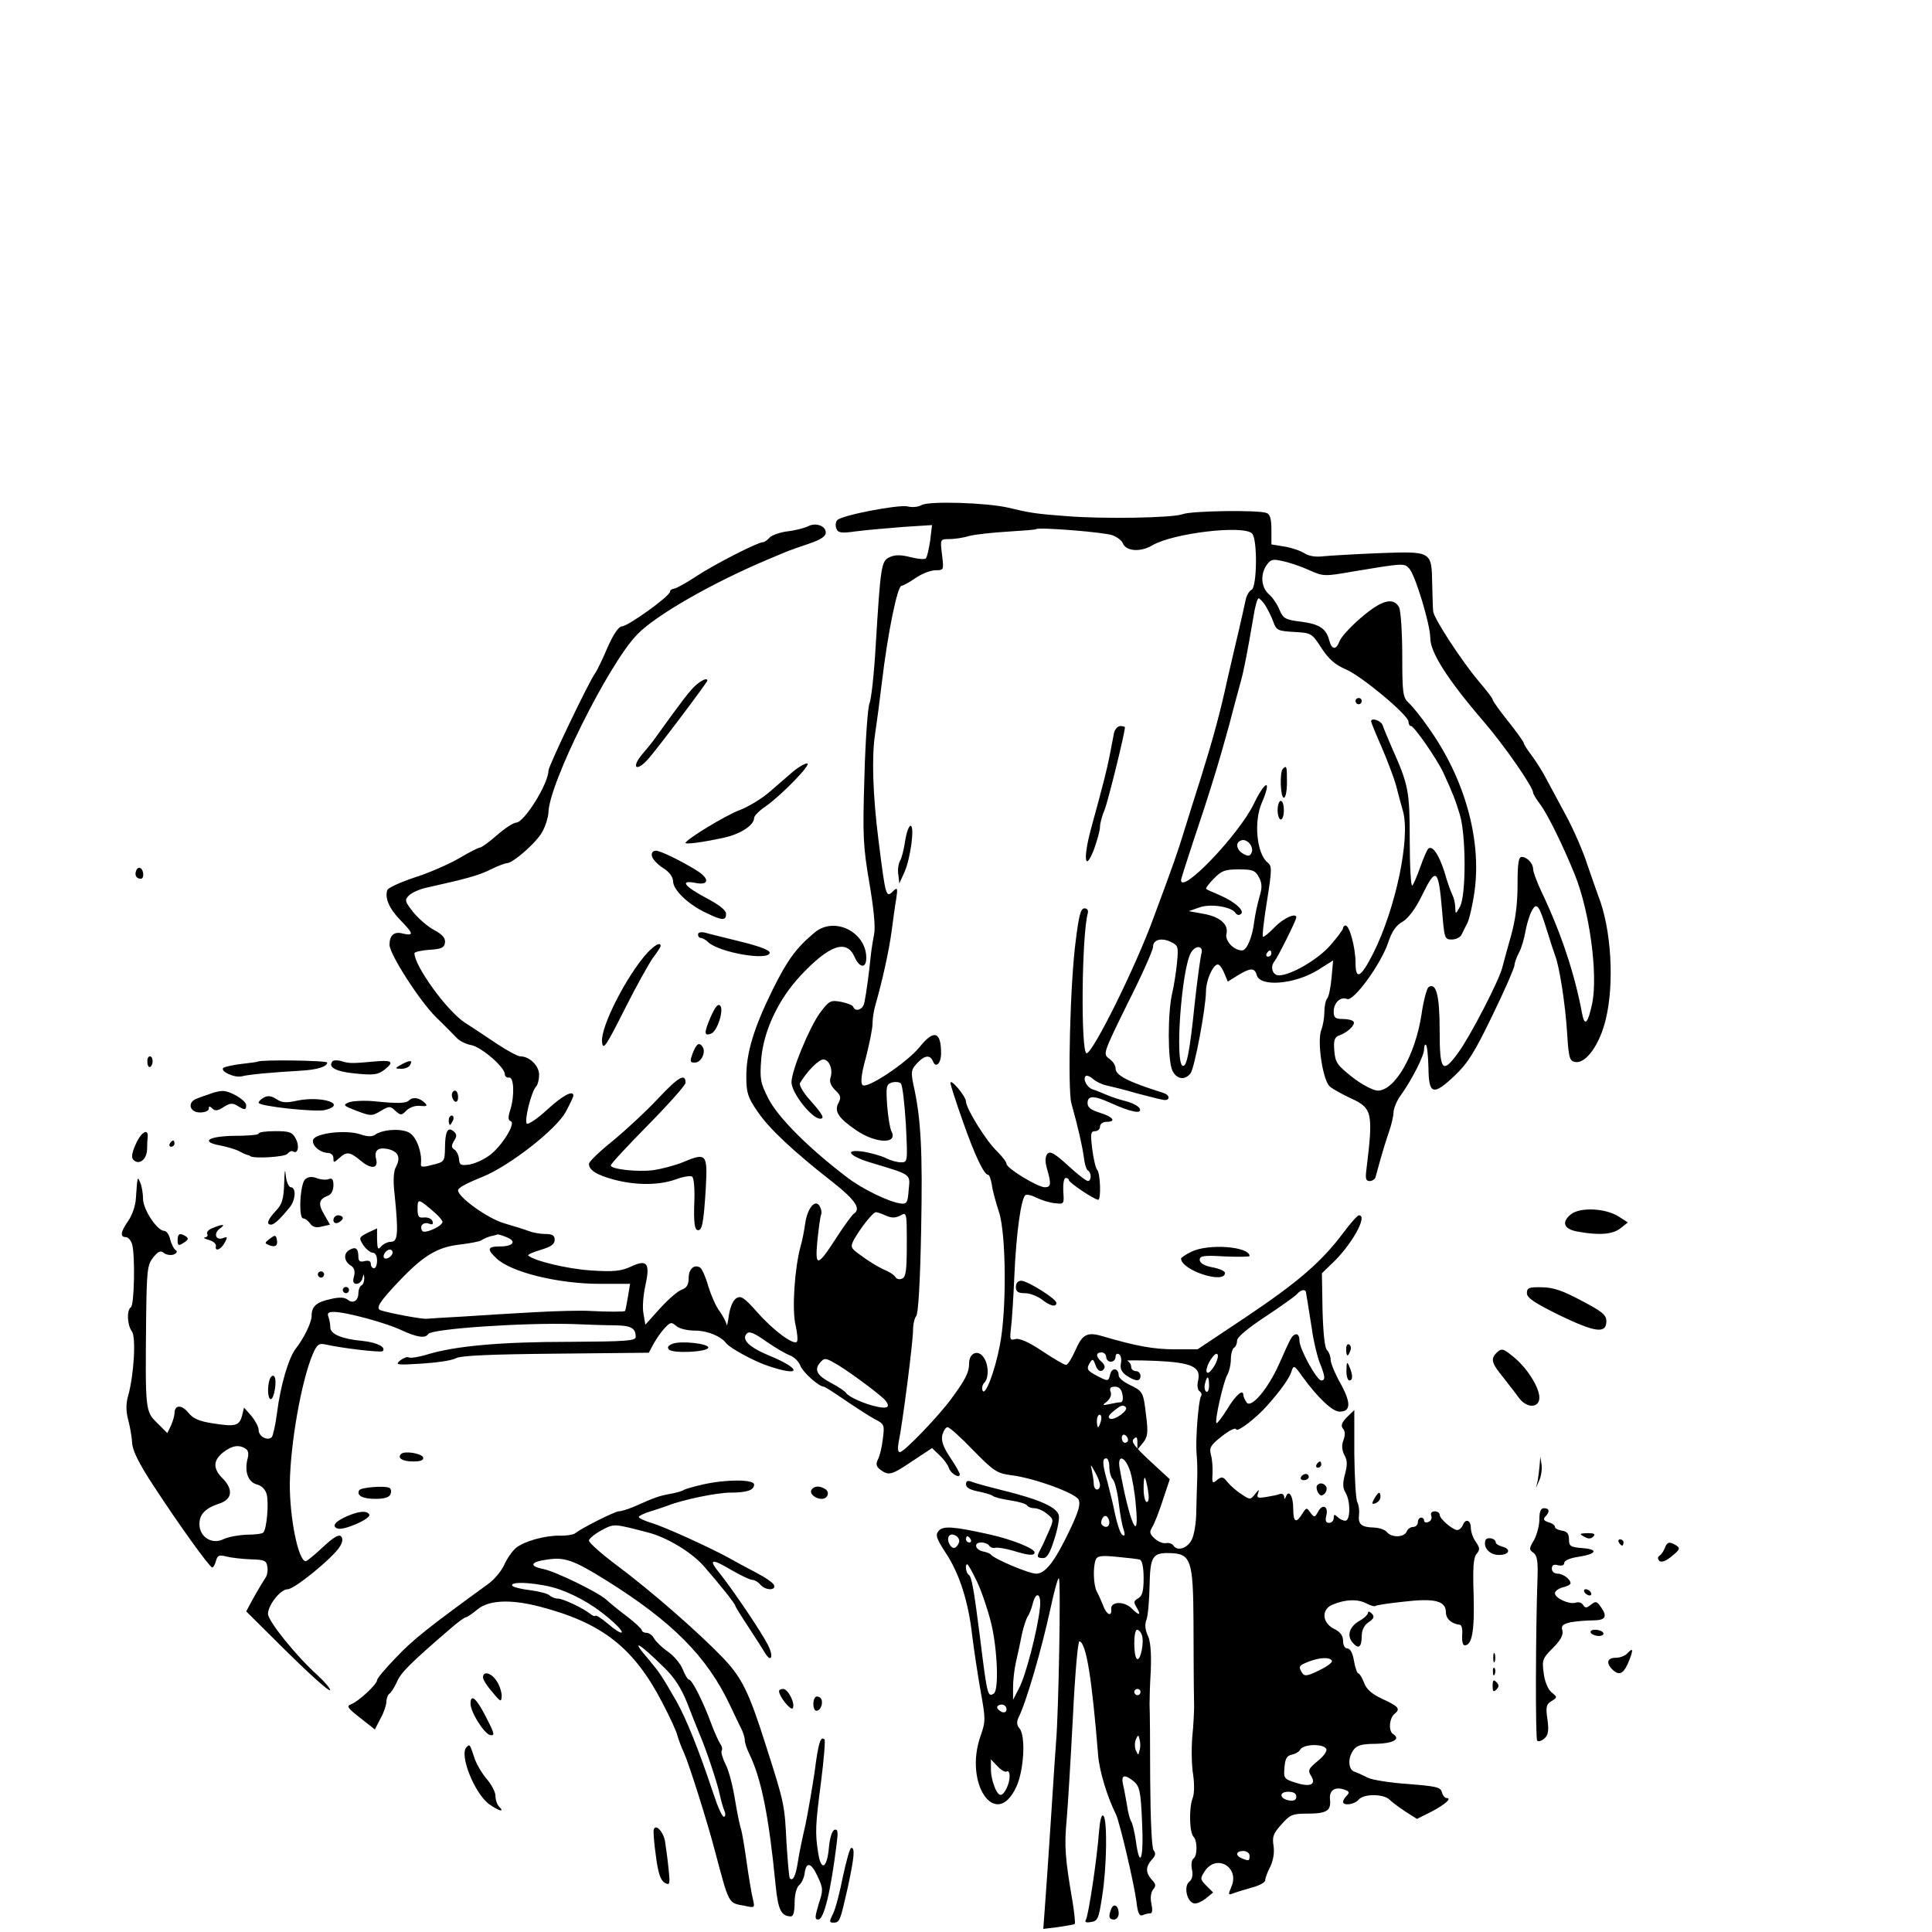 <?xml version="1.0" standalone="no"?>
<!DOCTYPE svg PUBLIC "-//W3C//DTD SVG 20010904//EN"
 "http://www.w3.org/TR/2001/REC-SVG-20010904/DTD/svg10.dtd">
<svg version="1.0" xmlns="http://www.w3.org/2000/svg"
 width="620pt" height="620pt" viewBox="0 0 620 620"
 preserveAspectRatio="xMidYMid meet">
<g transform="translate(0,620) scale(0.1,-0.1)"
fill="#000000" stroke="none">
<path d="M2957 4579 c-10 -6 -30 -8 -45 -4 -30 6 -209 -28 -225 -44 -5 -5 -7
-17 -3 -27 5 -14 15 -16 64 -9 31 4 99 10 150 14 l93 6 -6 -50 c-4 -27 -10
-53 -14 -57 -3 -4 -25 -2 -49 4 -31 8 -50 8 -67 0 -27 -12 -29 -27 -45 -287
-5 -88 -14 -170 -20 -183 -5 -12 -13 -118 -16 -235 -6 -192 -4 -224 16 -341
14 -83 20 -141 15 -165 -4 -20 -9 -52 -11 -71 -4 -44 -14 -118 -20 -147 -4
-23 -29 -32 -36 -14 -1 5 -19 12 -39 16 -34 6 -38 4 -68 -36 -34 -47 -91 -185
-91 -222 0 -34 65 -117 92 -117 16 0 7 15 -32 59 -22 24 -36 49 -33 55 22 37
60 76 75 76 19 0 32 -32 23 -59 -4 -13 2 -26 15 -39 18 -17 20 -24 11 -41 -15
-27 -1 -49 58 -89 62 -42 133 -44 112 -3 -5 9 -11 46 -14 83 -4 61 -3 68 15
74 11 3 24 2 29 -3 5 -5 12 -64 16 -131 6 -121 6 -122 -16 -122 -12 0 -34 6
-49 14 -15 7 -47 16 -70 20 -67 10 -48 -15 29 -37 126 -38 120 -34 115 -86 -3
-41 -6 -46 -27 -43 -39 6 -123 47 -171 84 -126 96 -222 193 -253 254 -25 50
-27 61 -22 127 8 90 55 190 126 266 92 98 147 118 173 61 16 -37 38 -39 38 -4
0 83 -102 134 -165 82 -60 -50 -87 -87 -135 -183 -61 -124 -85 -203 -85 -280
0 -52 5 -67 36 -112 37 -55 115 -128 243 -228 71 -56 90 -85 66 -100 -5 -3
-30 -37 -54 -74 -63 -98 -71 -99 -63 -13 4 38 9 76 12 84 3 7 0 20 -5 28 -14
23 -39 -7 -46 -56 -3 -21 -9 -55 -15 -74 -19 -70 -28 -203 -16 -252 6 -27 8
-51 4 -54 -11 -11 -76 37 -126 94 -43 48 -53 55 -68 46 -11 -7 -20 -29 -24
-55 -3 -24 -7 -38 -7 -31 -1 8 -11 27 -22 43 -12 15 -28 52 -37 81 -8 29 -20
56 -26 60 -19 12 -37 -4 -37 -33 0 -22 -6 -32 -23 -38 -13 -5 -44 -32 -70 -61
l-46 -51 -6 35 c-4 19 -1 59 6 90 16 73 6 86 -47 61 -31 -14 -54 -17 -128 -12
-76 5 -183 31 -201 48 -2 3 16 11 40 18 33 10 45 18 45 32 0 14 -7 19 -30 19
-16 0 -39 4 -52 9 -13 5 -48 16 -79 25 -53 15 -149 84 -149 106 0 8 23 21 80
44 87 36 234 151 265 207 14 26 25 49 25 53 0 19 -35 0 -84 -45 -30 -28 -60
-48 -65 -45 -10 7 14 104 30 120 5 6 9 22 9 37 0 29 -31 59 -60 59 -8 0 -42
18 -75 40 -33 22 -79 53 -103 68 -58 38 -162 182 -162 223 0 4 21 9 48 11 38
2 48 7 50 23 2 14 -8 26 -34 40 -21 11 -51 37 -68 58 -27 34 -28 39 -14 53 9
9 33 20 55 25 130 29 167 39 206 58 24 12 48 21 54 21 19 0 97 68 114 102 10
18 18 45 19 60 1 92 193 477 284 571 60 63 245 168 421 242 17 7 41 17 55 23
14 6 49 18 78 28 36 12 52 23 52 35 0 22 -33 33 -57 20 -10 -5 -39 -13 -65
-16 -25 -3 -52 -13 -58 -20 -7 -8 -17 -15 -22 -15 -16 0 -152 -69 -213 -109
-33 -22 -66 -40 -72 -40 -7 -1 -13 -5 -13 -10 0 -14 -135 -111 -154 -111 -10
0 -27 -24 -46 -67 -16 -38 -34 -75 -40 -83 -22 -31 -150 -299 -150 -313 0 -42
-78 -167 -104 -167 -8 0 -36 -18 -61 -40 -25 -22 -50 -40 -55 -40 -5 0 -36
-16 -68 -35 -33 -19 -97 -47 -142 -61 -45 -15 -84 -33 -87 -40 -9 -25 6 -60
42 -97 42 -43 44 -51 8 -43 -28 8 -43 -5 -43 -36 0 -30 97 -181 150 -233 28
-27 57 -57 66 -66 8 -9 29 -20 47 -23 33 -7 107 -71 107 -93 0 -7 6 -12 13
-11 16 4 19 -56 5 -102 -8 -25 -8 -35 1 -38 17 -6 -27 -78 -66 -108 -18 -14
-48 -28 -66 -31 -28 -4 -33 -2 -34 18 -1 12 -8 26 -15 30 -10 7 -10 12 -1 28
10 15 9 22 -2 31 -18 15 -27 -1 -27 -55 -1 -42 -2 -44 -40 -53 -34 -9 -39 -8
-37 6 3 35 -14 82 -36 96 -24 16 -89 12 -112 -6 -8 -6 -25 -6 -47 2 -46 15
-142 4 -151 -17 -6 -18 21 -42 48 -43 9 0 17 -7 17 -17 0 -15 1 -15 18 0 25
23 35 21 71 -9 32 -27 56 -24 48 6 -7 27 5 39 36 33 34 -7 44 -26 28 -57 -8
-14 -10 -43 -5 -86 13 -127 11 -155 -11 -155 -11 0 -25 -7 -32 -15 -10 -12
-12 -9 -13 22 l0 36 -30 -14 c-29 -15 -29 -16 -14 -40 9 -13 23 -24 30 -24 8
0 14 -10 14 -25 0 -14 -4 -25 -10 -25 -5 0 -10 6 -10 14 0 9 -7 12 -20 9 -15
-4 -20 0 -20 14 0 27 -9 34 -30 21 -19 -12 -16 -37 8 -51 9 -6 12 -18 8 -33
-5 -17 -2 -24 8 -24 8 0 17 8 19 18 4 15 5 15 6 0 0 -9 -3 -20 -9 -23 -6 -3
-10 -15 -10 -25 0 -24 -17 -35 -34 -21 -10 8 -27 9 -56 2 -45 -10 -60 -23 -60
-54 0 -21 -25 -72 -51 -105 -23 -30 -49 -118 -60 -206 -5 -39 -13 -74 -17 -78
-13 -13 -42 2 -42 23 0 10 -11 30 -23 45 l-24 27 -6 -25 c-9 -34 -21 -37 -92
-26 -46 7 -65 15 -81 35 -21 26 -44 25 -44 -2 0 -8 -5 -25 -11 -39 l-12 -25
-33 33 c-38 37 -38 40 -35 343 2 146 4 164 22 187 17 21 24 24 35 15 8 -6 22
-8 31 -5 11 5 13 10 7 14 -6 4 -14 19 -18 35 -3 15 -12 27 -19 27 -22 0 -67
67 -68 102 0 18 -4 42 -9 53 -9 21 -9 22 -14 -51 -1 -22 -12 -54 -24 -71 -25
-36 -28 -53 -8 -53 7 0 16 -10 20 -23 10 -37 7 -195 -4 -202 -14 -9 -12 -57 3
-77 14 -18 7 -140 -12 -208 -7 -24 -7 -48 0 -75 6 -22 12 -56 13 -75 1 -25 22
-67 70 -140 81 -124 178 -259 187 -260 4 0 9 10 12 21 5 18 10 20 34 14 15 -4
51 -8 78 -9 44 -1 50 -4 53 -24 2 -13 -1 -28 -6 -35 -5 -7 -21 -34 -36 -60
l-26 -48 131 -130 c72 -71 134 -127 138 -123 3 3 -15 25 -40 48 -69 62 -159
174 -159 197 0 28 40 79 63 79 22 0 144 100 167 136 10 16 11 27 4 34 -7 7
-25 -4 -58 -35 -27 -25 -51 -45 -55 -45 -24 0 -52 142 -51 250 2 129 37 327
73 413 13 31 20 37 39 33 58 -13 180 -27 186 -22 12 13 -18 28 -65 33 -66 6
-103 22 -103 43 0 10 -3 25 -6 34 -5 12 0 16 17 16 39 0 171 -36 218 -59 48
-22 76 -27 85 -12 11 17 308 37 466 32 47 -2 108 -4 135 -4 50 -1 65 -9 65
-37 0 -13 -31 -15 -212 -16 -220 0 -365 -13 -455 -40 -29 -9 -56 -13 -61 -10
-5 3 -18 -2 -28 -10 -17 -14 -11 -15 68 -10 48 3 98 10 110 17 16 9 111 13
322 15 l298 3 15 28 c8 15 24 38 35 50 19 21 23 21 38 8 10 -9 36 -15 61 -15
39 0 82 -18 99 -40 12 -16 89 -58 134 -73 108 -37 111 -11 4 33 -65 27 -90 52
-71 71 8 8 24 1 62 -26 29 -20 63 -40 77 -45 13 -5 28 -20 33 -34 9 -21 59
-66 75 -66 3 0 34 -20 69 -44 34 -23 77 -51 94 -60 31 -16 32 -18 26 -64 -3
-26 -10 -56 -16 -66 -7 -15 -5 -23 9 -33 26 -19 35 -17 103 29 l62 41 24 -23
c14 -13 27 -31 30 -41 6 -18 35 -35 35 -20 0 4 -14 29 -31 54 -23 35 -29 54
-25 72 4 14 11 25 17 25 6 0 43 -33 82 -74 66 -67 76 -74 122 -80 73 -9 205
-57 216 -78 7 -14 1 -37 -27 -96 -49 -103 -79 -142 -109 -142 -23 0 -134 47
-145 61 -3 4 -14 8 -24 10 -27 5 -33 29 -7 29 11 0 23 -5 26 -11 4 -5 12 -8
18 -6 7 2 32 -2 57 -9 51 -16 70 -17 70 -6 0 13 -73 42 -145 58 -117 26 -149
28 -163 11 -11 -13 -7 -24 22 -69 45 -67 74 -159 86 -268 6 -47 18 -127 27
-178 16 -88 16 -96 0 -142 -55 -154 49 -304 114 -165 25 53 31 163 11 188 -9
10 -10 21 -4 34 24 47 73 213 103 351 12 56 24 100 27 97 7 -6 -1 -435 -9
-525 -1 -8 -8 -116 -16 -240 -8 -124 -17 -255 -20 -292 l-5 -68 49 6 c26 4 50
8 52 10 2 2 -1 34 -7 71 -24 139 -27 180 -19 263 4 47 13 195 20 330 7 141 16
244 21 243 22 -5 40 -119 60 -366 4 -50 29 -133 57 -189 12 -24 59 -225 66
-281 4 -36 9 -47 20 -43 8 4 19 6 25 6 6 0 7 12 3 30 -4 19 -2 36 5 46 10 11
10 18 -4 32 -20 23 -20 41 0 64 12 12 14 21 6 30 -6 8 -10 97 -11 228 0 118
-1 226 -2 240 0 14 1 63 4 110 2 58 -1 94 -10 112 -8 18 -10 35 -4 50 5 13 9
61 10 108 2 96 9 108 67 106 66 -2 73 -24 74 -221 0 -93 1 -186 1 -205 0 -19
1 -48 1 -65 0 -16 -2 -62 -6 -100 -3 -39 -2 -94 3 -121 4 -29 4 -61 -2 -75
-12 -32 -10 -110 3 -123 13 -13 13 -63 -1 -71 -5 -4 -7 -19 -4 -34 4 -18 1
-32 -9 -40 -18 -15 -7 -65 16 -69 8 -2 25 6 38 16 l23 19 -22 22 c-20 20 -20
23 -5 46 38 58 114 12 85 -51 -10 -24 -10 -26 6 -20 10 4 37 12 61 19 23 6 42
16 42 23 0 6 7 26 16 43 10 21 14 45 11 67 -5 29 -1 41 25 69 27 31 35 35 82
35 64 0 78 9 74 46 -3 30 17 42 49 30 13 -5 14 -9 5 -18 -7 -7 -12 -16 -12
-20 0 -14 37 -9 50 7 16 19 79 19 99 0 9 -9 32 -26 52 -39 l36 -23 46 23 c44
23 68 44 49 44 -5 0 -12 8 -15 19 -4 16 -19 19 -108 26 -57 4 -115 13 -129 20
-14 7 -33 16 -42 19 -22 6 -24 45 -4 71 10 14 27 19 71 19 55 1 81 15 56 31
-16 9 -13 51 4 65 20 16 14 24 -41 49 -32 15 -50 31 -57 52 -6 16 -15 29 -18
29 -4 0 -10 18 -14 40 -4 25 -12 40 -21 40 -8 0 -14 10 -14 24 0 17 -9 29 -27
38 -41 19 -44 64 -6 79 42 17 79 18 107 4 13 -7 27 -11 29 -9 2 3 43 9 90 14
101 12 137 3 137 -34 0 -21 18 -37 45 -40 6 -1 9 -16 7 -34 -1 -17 2 -32 8
-32 24 0 32 46 29 160 -3 87 -1 121 9 133 12 14 11 20 -2 39 -9 12 -16 33 -16
45 0 26 -18 31 -26 8 -4 -8 -11 -15 -18 -15 -15 1 -56 36 -56 49 0 6 -7 11
-16 11 -10 0 -14 -6 -11 -14 3 -8 -1 -17 -9 -20 -8 -3 -14 -1 -14 4 0 6 -4 10
-10 10 -5 0 -10 -7 -10 -15 0 -8 -7 -15 -15 -15 -9 0 -18 -7 -21 -15 -8 -19
-48 -20 -63 -2 -6 8 -24 14 -41 15 -41 1 -52 10 -49 40 2 15 -1 33 -5 41 -5 7
-9 77 -10 155 l0 141 -24 -23 c-17 -18 -20 -27 -12 -37 7 -8 7 -21 1 -37 -6
-16 -5 -31 3 -47 10 -17 10 -33 2 -62 -8 -30 -7 -45 2 -59 16 -27 16 -90 -1
-90 -7 0 -18 5 -25 12 -9 9 -12 9 -12 -3 0 -9 -7 -16 -15 -16 -10 0 -13 7 -9
23 8 30 -12 40 -26 13 -11 -19 -12 -20 -25 -3 -12 17 -13 17 -26 -4 -20 -32
-29 -27 -29 17 0 40 -14 62 -23 39 -4 -10 -6 -10 -6 -1 -1 7 -7 11 -13 9 -7
-3 -27 -7 -45 -10 -27 -4 -31 -3 -26 12 5 14 3 13 -9 -2 -15 -19 -16 -20 -44
-1 -16 10 -36 28 -45 39 -14 18 -19 18 -33 7 -15 -13 -17 -11 -15 20 1 19 -1
46 -5 60 -6 23 -2 31 35 60 24 19 44 29 46 22 4 -10 65 37 100 77 42 47 71 88
77 108 7 22 9 22 35 -15 51 -70 97 -113 120 -113 36 0 37 28 3 90 -18 32 -32
66 -32 77 0 10 -5 24 -12 31 -7 7 -12 55 -14 129 l-2 117 32 31 c62 58 117
155 87 155 -5 0 -28 -26 -51 -57 -69 -92 -144 -157 -311 -269 l-156 -104 -73
0 c-67 0 -123 10 -232 42 -50 15 -65 6 -88 -47 -11 -25 -24 -45 -29 -45 -6 0
-40 20 -76 44 -43 29 -73 42 -86 39 -18 -5 -19 -2 -15 33 3 22 8 98 11 169 6
139 22 252 36 260 5 3 21 -1 36 -9 15 -7 42 -16 58 -17 30 -4 30 -3 27 39 -1
23 2 42 8 42 5 0 10 -3 10 -7 0 -8 82 -63 94 -63 10 0 7 85 -3 96 -5 5 -12 35
-16 67 -6 49 -5 57 9 57 9 0 16 7 16 15 0 8 9 15 20 15 34 0 22 16 -20 29 -29
9 -40 17 -40 31 0 25 20 25 73 1 64 -29 101 -37 95 -20 -2 8 -22 19 -44 25
-21 5 -50 15 -64 21 -14 6 -33 14 -43 17 -19 6 -33 33 -23 43 3 3 14 -1 23 -9
10 -9 29 -18 43 -21 14 -3 59 -14 100 -26 41 -11 81 -21 88 -21 18 0 15 17 -5
23 -112 35 -153 56 -153 78 0 10 -9 24 -21 32 -20 15 -19 17 60 178 45 89 81
170 81 180 0 23 25 31 56 17 25 -12 26 -15 21 -68 -3 -30 -10 -75 -16 -100
-14 -62 -14 -213 1 -245 13 -28 39 -33 58 -10 13 15 49 207 50 263 0 40 27 95
41 86 6 -3 14 -17 19 -30 l10 -24 32 20 c41 25 54 25 61 1 10 -39 121 -30 196
16 l49 31 -5 -56 c-3 -32 -9 -61 -14 -66 -5 -6 -9 -25 -9 -42 0 -18 -4 -44
-10 -59 -14 -37 5 -164 28 -182 9 -8 40 -25 68 -38 68 -31 71 -47 49 -227 -4
-30 -2 -38 10 -38 9 0 17 6 19 12 2 7 9 33 16 58 7 25 19 64 27 87 8 23 15 52
15 65 1 13 11 37 23 53 37 52 75 127 75 148 0 11 3 17 6 14 4 -3 7 -37 8 -74
1 -86 15 -90 84 -25 43 41 64 75 122 195 39 80 70 152 70 159 0 7 6 25 14 40
8 14 17 45 21 68 4 23 13 53 20 66 16 31 24 20 49 -61 10 -33 22 -69 26 -80
14 -34 33 -156 39 -250 5 -82 8 -90 27 -93 34 -5 78 57 97 137 28 115 18 290
-24 396 -4 11 -20 56 -35 100 -14 44 -45 114 -67 155 -22 41 -51 95 -64 119
-12 24 -34 58 -48 77 -14 18 -25 36 -25 39 0 4 -22 35 -50 70 -28 35 -50 66
-50 70 0 4 -20 30 -44 58 -55 65 -146 204 -147 226 -1 9 -2 48 -3 87 -2 106
-1 105 -170 99 -77 -3 -158 -8 -179 -10 -23 -3 -46 0 -60 9 -12 8 -41 18 -64
22 l-43 7 0 47 c0 34 -4 50 -16 54 -26 10 -241 7 -269 -4 -32 -12 -258 -16
-375 -6 -95 7 -114 10 -185 27 -69 16 -256 22 -278 8z m614 -97 c15 -6 29 -17
32 -25 10 -26 56 -30 95 -7 66 39 292 66 320 38 18 -18 16 -174 -2 -181 -7 -3
-16 -18 -19 -34 -3 -15 -13 -59 -22 -98 -9 -38 -25 -106 -35 -150 -25 -115
-47 -195 -86 -320 -19 -60 -44 -139 -55 -175 -19 -62 -33 -103 -96 -272 -57
-158 -196 -438 -216 -438 -19 0 -16 380 4 450 2 9 -2 15 -11 15 -12 0 -18 -24
-28 -105 -18 -135 -26 -474 -14 -520 22 -79 35 -137 40 -173 2 -20 8 -40 13
-43 12 -7 12 -34 0 -34 -5 0 -34 22 -64 50 -44 40 -57 47 -66 37 -7 -9 -8 -24
-1 -48 14 -48 13 -59 -7 -59 -23 0 -123 61 -123 75 0 6 -14 24 -31 41 -34 32
-99 137 -99 159 0 16 -49 75 -50 60 0 -6 18 -62 40 -124 39 -111 68 -171 81
-171 4 0 9 -15 12 -32 2 -18 13 -58 23 -88 23 -71 25 -318 2 -430 -16 -83 -47
-163 -55 -142 -3 8 0 19 6 25 15 15 14 59 -3 82 -18 25 -46 13 -46 -20 0 -29
-11 -51 -58 -115 -44 -59 -151 -170 -164 -170 -7 0 -8 12 -4 33 12 56 46 320
46 358 0 19 5 40 10 45 7 7 13 114 16 275 5 251 0 360 -25 469 -8 40 -7 48 12
68 24 26 42 28 51 6 9 -23 26 -7 26 26 0 70 -23 77 -68 21 -40 -50 -170 -137
-184 -123 -7 7 -4 36 11 89 11 44 21 92 21 108 0 16 4 42 9 59 21 72 44 175
52 236 5 36 11 83 15 105 5 33 4 38 -7 28 -26 -26 -26 -28 -50 162 -18 143
-22 265 -11 338 6 40 16 115 22 167 19 160 50 310 63 310 4 0 25 11 45 25 20
14 49 25 64 25 27 0 27 1 21 50 -6 50 -6 50 23 50 16 0 45 4 64 10 19 5 75 11
124 14 48 3 90 6 91 8 7 7 222 -10 246 -20z m631 -112 c45 -20 49 -20 140 -4
162 27 164 27 180 10 19 -19 68 -180 68 -224 0 -45 54 -131 170 -266 69 -80
160 -212 160 -230 0 -4 11 -22 24 -39 22 -30 70 -126 109 -222 48 -118 75
-318 57 -413 -14 -67 -25 -78 -33 -34 -24 129 -68 260 -131 392 -14 30 -26 62
-26 71 0 18 -19 39 -37 39 -10 0 -13 -23 -13 -90 0 -62 -7 -113 -21 -163 -11
-39 -24 -86 -28 -102 -10 -41 -104 -223 -142 -274 -50 -69 -59 -58 -59 72 0
112 -11 156 -36 139 -5 -4 -16 -43 -22 -86 -20 -133 -86 -246 -141 -246 -15 1
-50 19 -81 43 -49 39 -55 47 -58 85 -3 33 1 44 15 49 27 9 53 34 47 44 -3 5
-18 9 -35 9 -24 0 -29 4 -29 24 0 28 22 49 43 40 21 -8 107 110 131 179 12 37
26 58 47 69 18 11 41 41 61 82 47 96 54 91 66 -49 7 -86 8 -90 31 -90 13 0 27
7 31 15 4 8 12 25 19 38 6 12 17 58 23 102 23 166 -32 363 -148 525 -23 34
-52 69 -63 79 -19 18 -21 30 -21 153 0 74 -5 143 -10 154 -19 34 -57 23 -122
-33 -33 -28 -64 -62 -69 -75 -11 -30 -25 -29 -33 1 -10 39 -31 53 -91 61 -50
6 -57 10 -69 38 -7 18 -23 41 -35 51 -24 22 -27 63 -6 93 13 18 20 20 52 12
21 -4 59 -17 85 -29z m-142 -112 c8 -13 20 -36 26 -53 10 -28 15 -30 67 -33
55 -3 57 -4 88 -52 23 -35 43 -53 78 -68 51 -22 201 -147 201 -168 0 -8 4 -14
8 -14 10 0 83 -105 104 -150 32 -70 38 -86 53 -135 20 -67 20 -260 0 -295 -14
-25 -14 -25 -15 -2 0 12 -4 30 -9 40 -5 9 -17 43 -26 75 -18 56 -39 86 -52 73
-3 -3 -15 -29 -25 -58 -10 -28 -21 -55 -26 -60 -4 -4 -8 61 -8 145 0 159 -4
178 -57 297 -13 30 -27 63 -30 73 -6 15 -37 25 -37 12 0 -3 15 -40 34 -83 18
-42 39 -97 46 -122 6 -25 16 -61 22 -82 25 -86 -23 -313 -95 -457 -40 -79 -57
-88 -57 -30 0 47 -19 119 -32 119 -4 0 -8 -4 -8 -9 0 -4 -19 -30 -42 -56 -40
-45 -126 -95 -164 -95 -20 0 -29 27 -14 45 11 14 70 132 70 141 0 16 -41 -2
-69 -31 -19 -20 -36 -33 -38 -31 -3 2 3 54 13 115 16 101 16 112 2 123 -35 28
-45 131 -19 191 34 79 12 75 -26 -4 -48 -98 -233 -292 -233 -243 0 3 18 59 39
123 54 160 84 259 116 376 14 55 31 116 36 135 10 35 21 91 41 208 5 34 13 62
17 62 3 0 13 -10 21 -22z m-43 -793 c-5 -13 -11 -14 -27 -5 -22 12 -27 36 -7
43 18 7 41 -19 34 -38z m23 -80 c10 -19 11 -33 2 -62 -6 -21 -14 -57 -17 -80
-6 -51 -24 -93 -39 -93 -27 0 -56 31 -50 54 7 30 -22 55 -77 64 l-44 8 34 12
c36 13 104 2 116 -18 4 -6 11 -8 16 -4 16 9 -16 39 -64 60 -23 10 -44 19 -46
21 -3 2 8 17 24 33 25 26 36 30 80 30 45 0 53 -3 65 -25z m-185 -247 c-3 -13
-13 -84 -21 -158 -16 -156 -26 -207 -39 -200 -25 13 -3 307 26 361 15 28 43
25 34 -3z m225 2 c0 -5 -5 -10 -11 -10 -5 0 -7 5 -4 10 3 6 8 10 11 10 2 0 4
-4 4 -10z m-2682 -834 c12 -11 22 -23 22 -27 0 -14 -58 -40 -65 -29 -10 16 4
30 22 23 11 -4 14 -2 11 8 -3 8 -15 13 -27 12 -17 -2 -21 2 -21 28 0 34 2 34
58 -15z m1445 -7 c18 -8 30 -8 46 0 21 12 21 11 21 -93 0 -82 -3 -105 -15
-109 -8 -4 -17 -2 -21 4 -3 6 -16 15 -27 20 -30 13 -57 30 -91 55 -26 19 -27
23 -16 45 20 36 61 89 71 89 4 0 19 -5 32 -11z m-1218 -69 c34 -13 23 -30 -21
-30 -40 0 -42 -9 -11 -38 47 -45 199 -82 333 -82 l96 0 -7 -42 c-4 -24 -8 -44
-9 -45 -3 -3 -54 -3 -111 0 -27 2 -108 0 -180 -4 -71 -4 -175 -10 -230 -14
-55 -3 -107 -6 -115 -7 -14 -2 -116 17 -148 27 -18 6 -4 28 60 95 77 81 122
108 193 116 33 4 65 10 70 14 6 4 19 10 30 13 11 2 21 5 22 6 1 0 14 -3 28 -9z
m-365 -49 c0 -12 -20 -25 -27 -18 -7 7 6 27 18 27 5 0 9 -4 9 -9z m2931 -128
c3 -16 8 -50 19 -118 5 -38 17 -87 25 -108 18 -44 19 -57 5 -57 -14 0 -70 101
-70 128 0 14 -5 22 -12 20 -13 -5 -13 -5 -54 -97 -36 -80 -90 -143 -104 -121
-5 8 -10 18 -10 23 0 21 -24 1 -51 -44 -17 -27 -33 -48 -35 -46 -7 6 21 129
34 154 7 12 12 35 12 52 0 16 5 33 10 36 6 3 10 14 10 23 0 11 35 40 91 77 50
33 95 65 101 72 12 14 27 17 29 6z m-641 -208 c0 -8 7 -15 15 -15 8 0 15 7 15
16 0 8 5 12 11 8 6 -3 9 -17 6 -30 -3 -17 3 -28 19 -39 29 -19 44 -19 44 0 0
8 -7 15 -15 15 -8 0 -15 6 -15 14 0 8 -6 16 -12 19 -7 2 32 2 87 0 119 -5 150
-19 140 -63 -4 -16 -2 -31 5 -35 5 -3 8 -11 4 -16 -8 -14 -18 -138 -14 -184 2
-22 3 -58 2 -80 -1 -22 -2 -69 -3 -105 0 -36 -7 -77 -15 -92 -15 -28 -47 -37
-59 -17 -4 5 -14 9 -23 7 -10 -2 -26 5 -37 15 -16 15 -17 21 -7 37 7 11 22 50
34 87 l22 66 -64 59 c-48 45 -61 61 -52 70 9 9 12 7 12 -11 l0 -23 18 22 c15
19 17 32 10 87 -9 77 -10 78 -53 99 -19 9 -35 22 -35 30 0 23 -21 27 -27 5 -6
-25 -6 -25 -43 -6 -32 17 -35 22 -21 44 7 11 10 9 16 -8 7 -22 20 -27 29 -12
3 5 -1 14 -9 21 -19 16 -19 30 0 30 8 0 15 -7 15 -15z m344 -33 c-11 -16 -19
-22 -22 -14 -2 7 4 25 14 40 11 16 19 22 22 14 2 -7 -4 -25 -14 -40z m-1204 7
c43 -26 142 -100 152 -114 15 -20 7 -26 -24 -20 -41 8 -95 32 -103 45 -4 6
-24 19 -46 31 -45 23 -57 42 -39 64 16 19 18 19 60 -6z m1190 -65 c0 -14 -4
-23 -9 -20 -5 3 -7 15 -4 26 7 28 13 25 13 -6z m-278 -29 c3 -14 1 -25 -6 -25
-6 0 -22 -3 -36 -6 -23 -5 -24 -4 -7 9 10 9 15 21 11 31 -4 11 -1 16 14 16 13
0 21 -8 24 -25z m11 -41 c9 -10 -35 -42 -50 -37 -9 4 -6 11 10 24 24 20 31 22
40 13z m-80 -44 c-3 -11 -7 -20 -9 -20 -2 0 -4 9 -4 20 0 11 4 20 9 20 5 0 7
-9 4 -20z m87 -61 c0 -5 -4 -9 -10 -9 -5 0 -10 7 -10 16 0 8 5 12 10 9 6 -3
10 -10 10 -16z m-2832 -28 c9 -5 11 -17 6 -34 -10 -41 3 -74 31 -81 15 -4 27
-16 31 -32 7 -28 0 -111 -11 -122 -3 -4 -27 -7 -53 -7 -26 -1 -59 -7 -74 -14
-37 -19 -78 6 -78 48 0 32 19 51 64 66 41 13 45 45 12 79 -33 32 -33 59 0 85
28 22 51 26 72 12z m2772 -59 c0 -15 5 -33 11 -39 6 -6 15 -40 19 -75 4 -35
11 -74 16 -87 5 -16 4 -22 -4 -17 -6 3 -16 32 -23 64 -6 31 -18 79 -25 106
-17 59 -17 76 -4 76 6 0 10 -13 10 -28z m67 -14 c6 -19 15 -68 18 -109 13
-132 -21 -55 -52 120 -8 46 18 38 34 -11z m-97 -44 c0 -8 -4 -14 -10 -14 -5 0
-10 8 -10 18 0 9 -3 28 -6 42 -5 23 -5 23 10 -4 9 -15 16 -35 16 -42z m154
-16 c4 -24 3 -38 -4 -38 -5 0 -10 19 -10 42 0 49 5 47 14 -4z m-124 -104 c0
-14 -12 -19 -23 -8 -9 9 4 35 14 28 5 -3 9 -12 9 -20z m-482 -62 c-2 -8 -8
-17 -14 -19 -13 -4 -27 24 -19 37 9 14 36 -1 33 -18z m37 8 c3 -5 1 -10 -4
-10 -6 0 -11 5 -11 10 0 6 2 10 4 10 3 0 8 -4 11 -10z m543 -65 c7 -3 12 -24
12 -59 0 -42 -4 -57 -17 -65 -15 -8 -16 -13 -5 -30 15 -26 8 -27 -17 -2 -23
23 -67 22 -65 -2 3 -27 -15 -20 -26 11 -6 15 -15 35 -20 44 -11 20 -13 78 -4
102 5 13 17 15 68 10 33 -3 67 -7 74 -9z m-522 -72 c15 -32 35 -92 45 -133 20
-83 25 -215 8 -225 -19 -12 -21 -7 -44 180 -20 158 -27 195 -36 201 -9 5 -13
34 -5 34 3 0 17 -26 32 -57z m201 -85 c-8 -72 -46 -218 -67 -256 l-19 -37 0
40 c0 22 4 58 9 80 5 22 14 62 19 89 6 27 15 54 20 60 4 6 11 23 15 39 11 44
29 33 23 -15z m327 -84 c9 -22 -4 -85 -15 -78 -12 7 -12 94 0 94 5 0 12 -7 15
-16z m610 -83 c4 -5 -15 -19 -40 -31 -38 -19 -48 -20 -55 -9 -13 21 -11 24 19
36 35 14 69 16 76 4z m-614 -101 c0 -5 -4 -10 -10 -10 -5 0 -10 5 -10 10 0 6
5 10 10 10 6 0 10 -4 10 -10z m-430 -55 c0 -9 -6 -12 -15 -9 -8 4 -15 10 -15
15 0 5 7 9 15 9 8 0 15 -7 15 -15z m427 -132 c-4 -17 -4 -17 -12 0 -4 9 -4 25
0 35 8 16 8 16 12 0 3 -10 3 -26 0 -35z m599 5 c4 -6 -7 -23 -27 -39 -30 -25
-33 -30 -21 -49 17 -28 -5 -36 -53 -20 -34 11 -36 14 -33 48 2 28 8 38 23 41
11 2 24 9 28 17 10 17 73 19 83 2z m-1025 -73 c5 4 9 -3 9 -15 0 -25 -17 -60
-29 -60 -13 0 -31 48 -31 82 l0 32 21 -22 c11 -12 24 -20 30 -17z m408 -32
c18 -16 22 -32 26 -130 6 -118 -7 -156 -20 -60 -4 28 -11 57 -15 62 -4 6 -10
28 -13 50 -4 22 -9 52 -13 68 -7 31 4 35 35 10z m521 -49 c0 -10 -7 -14 -22
-12 -32 5 -35 28 -4 28 17 0 26 -5 26 -16z m-150 -189 c0 -17 -2 -18 -24 -9
-23 9 -20 24 4 24 11 0 20 -7 20 -15z"/>
<path d="M3575 3848 c-2 -13 -9 -45 -14 -73 -10 -48 -15 -71 -61 -239 -25 -95
-18 -136 11 -61 10 28 19 60 19 71 0 12 7 37 15 56 11 27 65 246 65 264 0 2
-7 4 -15 4 -8 0 -17 -10 -20 -22z"/>
<path d="M2905 3503 c-4 -27 -11 -56 -17 -66 -5 -10 -8 -30 -5 -45 l3 -27 16
35 c20 44 34 150 20 150 -5 0 -13 -21 -17 -47z"/>
<path d="M4350 3950 c0 -5 5 -10 10 -10 6 0 10 5 10 10 0 6 -4 10 -10 10 -5 0
-10 -4 -10 -10z"/>
<path d="M4117 3733 c-11 -10 -8 -93 3 -93 6 0 10 23 10 50 0 51 -1 55 -13 43z"/>
<path d="M4100 3600 c0 -16 5 -30 10 -30 6 0 10 14 10 30 0 17 -4 30 -10 30
-5 0 -10 -13 -10 -30z"/>
<path d="M2234 4002 c-18 -15 -47 -53 -131 -170 -9 -13 -27 -35 -40 -50 -38
-44 -23 -62 16 -19 25 27 191 247 191 253 0 9 -16 3 -36 -14z"/>
<path d="M2545 3724 c-16 -14 -50 -43 -75 -65 -24 -21 -68 -48 -97 -59 -44
-16 -173 -95 -173 -105 0 -5 49 1 115 15 58 11 105 41 105 65 0 7 17 24 38 38
52 37 149 137 132 137 -8 0 -28 -12 -45 -26z"/>
<path d="M2092 3453 c2 -10 18 -27 35 -38 21 -13 32 -28 33 -43 0 -28 49 -75
107 -102 52 -25 63 -25 63 -2 0 11 -23 29 -65 51 -69 37 -84 57 -35 48 46 -10
49 13 5 40 -50 31 -116 63 -130 63 -10 0 -15 -7 -13 -17z"/>
<path d="M437 3406 c-6 -15 1 -26 15 -26 11 0 10 27 -1 34 -5 3 -11 0 -14 -8z"/>
<path d="M2240 3201 c0 -6 4 -11 9 -11 5 0 16 -6 23 -13 35 -34 198 -62 198
-34 0 8 -35 21 -92 35 -51 13 -103 25 -115 29 -14 3 -23 1 -23 -6z"/>
<path d="M2078 3143 c-66 -72 -151 -238 -146 -286 3 -29 11 -18 72 103 37 74
79 149 92 167 13 17 24 34 24 37 0 14 -18 4 -42 -21z"/>
<path d="M2280 2935 c-21 -49 -21 -61 2 -52 20 7 42 77 29 90 -7 7 -16 -4 -31
-38z"/>
<path d="M2223 2820 c-10 -27 -9 -30 7 -30 20 0 36 33 25 50 -11 17 -20 11
-32 -20z"/>
<path d="M473 2791 c0 -11 5 -17 9 -15 11 7 10 34 -1 34 -6 0 -9 -9 -8 -19z"/>
<path d="M827 2793 c-1 -1 -24 -4 -50 -7 -27 -3 -53 -9 -59 -12 -16 -10 34
-34 58 -28 22 6 102 13 189 18 53 3 85 13 85 26 0 7 -217 10 -223 3z"/>
<path d="M1068 2795 c-18 -19 9 -34 72 -40 61 -6 73 -4 95 13 32 26 23 31 -40
25 -65 -6 -76 -6 -100 2 -11 3 -23 3 -27 0z"/>
<path d="M1290 2785 c-24 -14 -24 -14 -3 -15 12 0 25 5 28 11 11 17 2 18 -25
4z"/>
<path d="M2114 2677 c-38 -41 -104 -102 -146 -137 -43 -34 -78 -68 -78 -75 0
-20 25 -36 82 -51 69 -18 142 -18 196 1 24 9 48 13 53 9 6 -3 9 -41 7 -86 -2
-57 1 -82 9 -85 16 -6 21 20 28 135 6 109 2 114 -72 83 -26 -11 -69 -22 -95
-26 -53 -7 -138 3 -138 15 0 5 54 63 120 130 66 67 120 128 120 135 0 32 -22
20 -86 -48z"/>
<path d="M675 2690 c-11 -4 -30 -10 -42 -15 -33 -11 -26 -45 9 -45 15 0 28 5
28 12 0 9 3 9 11 1 9 -9 18 -8 36 4 20 13 29 14 44 5 24 -15 29 -15 29 1 0 16
-52 47 -77 46 -10 -1 -27 -4 -38 -9z"/>
<path d="M1450 2686 c0 -8 5 -18 10 -21 6 -3 10 3 10 14 0 12 -4 21 -10 21 -5
0 -10 -6 -10 -14z"/>
<path d="M847 2678 c-9 -5 -17 -12 -17 -17 0 -11 185 -31 214 -23 72 19 -12
46 -90 30 -35 -8 -50 -7 -67 5 -16 10 -28 12 -40 5z"/>
<path d="M1313 2669 c-10 -10 -34 -11 -113 -3 -30 3 -66 1 -79 -3 -22 -9 -20
-11 24 -28 45 -17 49 -17 77 0 27 16 31 16 47 0 17 -15 20 -15 36 2 11 10 29
16 44 14 21 -2 24 0 14 10 -16 16 -38 20 -50 8z"/>
<path d="M1440 2605 c0 -8 2 -15 4 -15 2 0 6 7 10 15 3 8 1 15 -4 15 -6 0 -10
-7 -10 -15z"/>
<path d="M436 2529 c-13 -28 -15 -44 -8 -51 18 -18 42 0 44 32 0 16 1 35 2 42
2 29 -22 14 -38 -23z"/>
<path d="M830 2562 c0 -4 -35 -7 -77 -7 -84 -1 -112 -19 -46 -31 21 -4 47 -12
58 -17 11 -6 23 -12 28 -13 4 -1 8 -2 10 -4 10 -9 111 -3 119 7 6 7 14 11 18
8 16 -10 22 17 9 41 -11 21 -20 24 -66 24 -29 0 -53 -3 -53 -8z"/>
<path d="M545 2530 c-3 -5 -1 -10 4 -10 6 0 11 5 11 10 0 6 -2 10 -4 10 -3 0
-8 -4 -11 -10z"/>
<path d="M912 2403 c-2 -51 -6 -67 -27 -89 -26 -28 -32 -44 -15 -44 10 0 31
20 60 56 19 23 21 64 3 64 -6 0 -14 17 -16 38 -2 25 -4 17 -5 -25z"/>
<path d="M980 2416 c-17 -12 -23 -126 -7 -126 6 0 15 -7 22 -16 8 -12 20 -15
38 -10 l26 6 -19 33 c-20 34 -17 49 13 60 10 4 17 17 17 33 0 19 -4 25 -15 20
-8 -3 -25 -2 -38 3 -15 6 -28 5 -37 -3z"/>
<path d="M5041 2303 c-32 -26 -22 -49 26 -56 67 -12 110 -8 134 12 l23 18 -28
18 c-42 28 -125 32 -155 8z"/>
<path d="M1070 2285 c0 -9 6 -12 15 -9 8 4 15 10 15 15 0 5 -7 9 -15 9 -8 0
-15 -7 -15 -15z"/>
<path d="M682 2259 c-13 -5 -20 -13 -17 -19 3 -5 0 -10 -7 -11 -7 -1 -2 -4 12
-8 14 -4 24 -13 23 -19 -5 -20 16 -13 28 10 10 18 9 20 -5 15 -23 -9 -32 14
-11 30 21 15 11 16 -23 2z"/>
<path d="M570 2220 c0 -18 3 -19 20 -8 14 9 16 14 7 20 -20 13 -27 9 -27 -12z"/>
<path d="M866 2225 c-17 -13 -18 -15 -2 -21 20 -8 29 -1 24 20 -3 13 -6 13
-22 1z"/>
<path d="M3823 2183 c-18 -9 -33 -19 -33 -22 2 -38 141 -83 141 -46 0 6 -18
14 -40 18 -27 5 -41 14 -41 24 0 13 13 15 80 11 44 -2 80 -1 80 1 0 31 -132
41 -187 14z"/>
<path d="M1020 2110 c0 -5 5 -10 10 -10 6 0 10 5 10 10 0 6 -4 10 -10 10 -5 0
-10 -4 -10 -10z"/>
<path d="M3260 2070 c0 -15 7 -20 29 -20 15 0 40 -9 54 -20 27 -21 47 -26 47
-11 0 13 -93 71 -113 71 -10 0 -17 -8 -17 -20z"/>
<path d="M1100 2060 c0 -5 5 -10 10 -10 6 0 10 5 10 10 0 6 -4 10 -10 10 -5 0
-10 -4 -10 -10z"/>
<path d="M4900 2050 c0 -15 24 -31 105 -71 114 -55 150 -60 150 -19 0 20 -13
31 -80 66 -59 32 -92 43 -127 43 -42 1 -48 -2 -48 -19z"/>
<path d="M2159 1888 c-15 -6 -19 -12 -12 -19 13 -13 122 -8 126 6 3 13 -86 23
-114 13z"/>
<path d="M4320 1871 c0 -25 6 -27 13 -6 4 8 2 17 -3 20 -6 4 -10 -3 -10 -14z"/>
<path d="M4802 1858 c-19 -19 -15 -33 21 -77 17 -22 40 -51 50 -65 25 -36 67
-36 67 -1 0 32 -38 93 -80 128 -36 30 -41 32 -58 15z"/>
<path d="M4321 1803 c-1 -18 4 -33 9 -33 12 0 12 17 0 45 -7 17 -9 15 -9 -12z"/>
<path d="M866 1775 c-9 -24 -7 -65 3 -65 11 0 21 63 11 73 -4 5 -10 1 -14 -8z"/>
<path d="M1287 1534 c-13 -13 5 -24 39 -24 24 0 34 4 32 13 -5 13 -60 22 -71
11z"/>
<path d="M4941 1500 c-1 -14 -4 -36 -6 -50 l-6 -25 11 25 c6 13 9 36 7 50 l-4
25 -2 -25z"/>
<path d="M4225 1500 c-3 -5 -1 -10 4 -10 6 0 11 5 11 10 0 6 -2 10 -4 10 -3 0
-8 -4 -11 -10z"/>
<path d="M4175 1460 c-3 -5 1 -10 9 -10 9 0 16 5 16 10 0 6 -4 10 -9 10 -6 0
-13 -4 -16 -10z"/>
<path d="M2255 1436 c-27 -6 -54 -14 -60 -17 -5 -4 -26 -10 -45 -13 -36 -7
-48 -11 -113 -40 -21 -9 -44 -16 -51 -16 -13 0 -120 -54 -141 -71 -6 -4 -28
-8 -50 -7 -49 0 -113 -18 -140 -40 -11 -10 -28 -33 -37 -54 -9 -20 -32 -47
-50 -60 -191 -139 -242 -179 -295 -235 -35 -36 -63 -69 -63 -75 0 -13 -59 -68
-83 -77 -16 -6 -12 -12 29 -44 l47 -37 18 35 c11 19 19 44 19 54 0 11 5 23 10
26 6 4 16 21 24 38 12 29 43 60 172 171 23 20 45 36 49 36 4 0 20 11 37 25 36
30 105 34 201 9 199 -52 301 -131 393 -309 23 -44 45 -91 48 -105 4 -14 13
-38 21 -55 16 -35 75 -222 98 -310 48 -180 43 -171 97 -181 32 -7 33 -7 26 22
-4 16 -13 69 -20 119 -7 50 -15 97 -18 105 -3 8 -12 50 -19 93 -7 44 -20 95
-30 114 -10 20 -16 40 -13 45 3 5 1 14 -4 21 -5 7 -19 37 -30 67 -25 68 -61
140 -71 140 -4 0 -13 15 -20 33 -7 18 -29 44 -48 57 -19 13 -38 32 -44 42 -5
10 -16 18 -24 18 -8 0 -15 4 -15 8 0 4 -21 24 -47 44 -27 20 -57 45 -68 55
-27 24 -162 90 -202 98 -46 9 -41 23 12 30 56 9 85 -1 188 -65 215 -134 327
-247 401 -405 10 -22 25 -52 32 -67 8 -14 14 -33 14 -41 0 -9 6 -28 14 -44 39
-80 63 -198 85 -422 8 -81 18 -100 49 -101 8 0 12 15 12 44 0 26 6 48 14 56 8
6 16 23 18 37 5 40 21 37 42 -9 18 -38 18 -44 3 -89 -12 -41 -13 -49 -1 -49
18 0 40 89 59 244 5 37 4 47 -7 44 -8 -3 -15 -26 -18 -58 -6 -66 -25 -76 -34
-18 -11 66 -9 93 9 231 9 71 14 132 11 135 -13 12 -20 -12 -32 -106 -8 -53
-21 -128 -29 -167 -9 -38 -20 -91 -24 -117 -7 -47 -16 -66 -26 -56 -3 2 -7 54
-11 114 -6 121 -6 125 -65 309 -56 177 -78 221 -140 286 -78 81 -229 213 -336
293 -51 38 -93 75 -93 82 0 6 18 21 40 33 42 22 38 22 150 -7 61 -16 137 -62
177 -106 50 -57 103 -123 103 -130 0 -2 19 -33 43 -69 23 -35 47 -73 53 -83
20 -32 27 -8 8 28 -21 41 -107 169 -152 226 -41 50 -31 53 38 12 28 -16 57
-30 64 -30 8 0 19 -7 26 -15 15 -19 51 -20 44 -2 -2 7 -28 25 -57 40 -29 15
-68 36 -87 47 -66 36 -205 99 -247 112 -24 7 -43 16 -43 20 0 3 17 12 38 18
20 6 46 15 57 19 45 18 156 41 198 41 55 0 77 8 77 26 0 17 -90 17 -165 0z
m-461 -336 c64 -23 122 -58 176 -107 44 -41 27 -44 -20 -3 -19 16 -36 27 -39
25 -2 -3 -10 0 -17 6 -22 18 -87 49 -104 49 -9 0 -21 5 -26 10 -6 6 -34 13
-63 17 -28 3 -54 10 -57 14 -10 17 92 9 150 -11z m338 -252 c34 -33 55 -67 74
-115 14 -37 32 -81 39 -98 20 -46 57 -156 65 -195 4 -19 11 -43 15 -52 4 -10
3 -18 -2 -18 -6 0 -21 35 -35 78 -45 135 -85 235 -117 292 -49 85 -54 92 -88
133 -63 72 -35 58 49 -25z"/>
<path d="M3100 1437 c0 -11 13 -18 38 -23 20 -4 42 -10 47 -14 6 -5 31 -11 58
-15 26 -4 50 -11 53 -16 3 -5 13 -9 23 -9 11 0 29 -8 41 -18 22 -18 22 -19 5
-58 -9 -21 -21 -47 -26 -56 -13 -24 -12 -28 9 -28 12 0 22 17 35 59 11 33 17
67 15 77 -5 27 -61 52 -183 82 -44 11 -88 23 -97 27 -13 5 -18 2 -18 -8z"/>
<path d="M4226 1432 c-2 -4 -1 -14 4 -22 7 -11 12 -12 21 -3 6 6 8 16 5 22 -8
13 -23 14 -30 3z"/>
<path d="M1153 1418 c-10 -17 10 -28 52 -28 28 0 45 5 48 15 4 8 2 17 -3 20
-13 8 -91 2 -97 -7z"/>
<path d="M2604 1419 c-7 -12 12 -29 33 -29 19 0 27 21 12 31 -19 12 -36 11
-45 -2z"/>
<path d="M4410 1390 c-9 -16 -8 -18 5 -14 8 4 15 12 15 20 0 20 -7 17 -20 -6z"/>
<path d="M4940 1324 c0 -20 -8 -49 -17 -66 -16 -27 -17 -31 -2 -41 12 -9 15
-28 13 -82 -6 -165 -7 -516 -1 -521 4 -4 14 -1 23 7 12 10 15 24 10 61 -6 40
-4 49 13 59 19 12 19 13 0 28 -11 9 -22 35 -25 61 -6 43 -4 48 29 81 25 25 34
42 31 56 -5 16 1 21 26 27 18 3 50 6 71 6 42 0 49 12 25 45 -12 17 -16 17 -31
5 -14 -11 -18 -11 -25 0 -4 7 -15 10 -23 7 -20 -7 -67 14 -67 30 0 7 11 15 25
19 14 3 25 9 25 13 0 13 -24 31 -42 31 -10 0 -18 7 -18 16 0 11 6 15 20 11 12
-3 20 0 20 8 0 7 18 15 45 19 59 9 66 24 13 28 -38 3 -43 6 -43 28 0 18 -6 26
-23 28 -12 2 -22 7 -22 12 0 5 -9 12 -21 15 -15 5 -18 10 -10 18 15 15 14 27
-4 27 -11 0 -15 -11 -15 -36z"/>
<path d="M1113 1334 c-37 -16 -50 -32 -30 -39 19 -8 110 32 102 45 -8 13 -33
11 -72 -6z"/>
<path d="M5083 1269 c14 -8 22 -8 30 0 8 8 3 11 -18 11 -26 -1 -28 -2 -12 -11z"/>
<path d="M4767 1257 c-8 -23 13 -47 43 -47 34 0 41 19 10 27 -11 3 -20 9 -20
13 0 14 -29 19 -33 7z"/>
<path d="M5195 1250 c3 -5 8 -10 11 -10 2 0 4 5 4 10 0 6 -5 10 -11 10 -5 0
-7 -4 -4 -10z"/>
<path d="M5343 1233 c-4 -10 -11 -21 -17 -25 -7 -5 -7 -10 -1 -17 7 -6 21 -1
40 15 25 20 28 26 15 34 -22 14 -30 12 -37 -7z"/>
<path d="M5085 1090 c3 -5 11 -10 16 -10 6 0 7 5 4 10 -3 6 -11 10 -16 10 -6
0 -7 -4 -4 -10z"/>
<path d="M4390 1024 c0 -5 -13 -18 -30 -27 -32 -20 -39 -49 -16 -72 17 -18 26
-9 26 26 0 17 8 34 22 43 17 12 20 18 10 28 -7 7 -12 8 -12 2z"/>
<path d="M5105 960 c3 -5 15 -10 26 -10 11 0 17 5 14 10 -3 6 -15 10 -26 10
-11 0 -17 -4 -14 -10z"/>
<path d="M5222 894 c-7 -8 -24 -14 -37 -14 -29 0 -32 -19 -7 -41 21 -18 35 -8
52 37 12 32 10 37 -8 18z"/>
<path d="M4792 880 c0 -14 2 -19 5 -12 2 6 2 18 0 25 -3 6 -5 1 -5 -13z"/>
<path d="M4791 834 c0 -11 3 -14 6 -6 3 7 2 16 -1 19 -3 4 -6 -2 -5 -13z"/>
<path d="M1550 817 c0 -7 13 -28 30 -47 27 -33 29 -33 30 -12 0 12 -7 34 -16
47 -17 27 -44 34 -44 12z"/>
<path d="M4790 790 c0 -19 3 -21 12 -12 9 9 9 15 0 24 -9 9 -12 7 -12 -12z"/>
<path d="M2500 773 c0 -17 38 -64 44 -55 9 15 -15 62 -31 62 -7 0 -13 -3 -13
-7z"/>
<path d="M2617 754 c-11 -11 -8 -44 3 -44 15 0 24 30 13 41 -5 5 -12 6 -16 3z"/>
<path d="M1510 733 c0 -28 44 -97 63 -101 16 -3 14 5 -13 57 -30 60 -50 78
-50 44z"/>
<path d="M1497 593 c-24 -24 26 -149 73 -183 31 -22 51 -27 32 -8 -7 7 -12 22
-12 35 0 12 -13 37 -29 55 -15 18 -34 50 -40 71 -13 40 -14 41 -24 30z"/>
<path d="M3527 324 c-7 -94 -34 -270 -42 -284 -5 -8 0 -11 16 -8 22 3 25 11
36 83 15 94 17 245 4 258 -6 6 -11 -14 -14 -49z"/>
<path d="M2098 329 c-2 -6 1 -45 7 -86 7 -55 15 -77 28 -85 17 -9 18 -6 12 49
-3 32 -9 70 -11 85 -6 31 -30 56 -36 37z"/>
<path d="M2705 178 c-10 -51 -24 -105 -32 -120 -12 -24 -12 -28 1 -28 21 0 22
5 46 110 22 102 24 130 12 130 -5 0 -16 -42 -27 -92z"/>
<path d="M3566 74 c-10 -25 -7 -34 9 -34 8 0 15 9 15 19 0 26 -16 35 -24 15z"/>
</g>
</svg>
